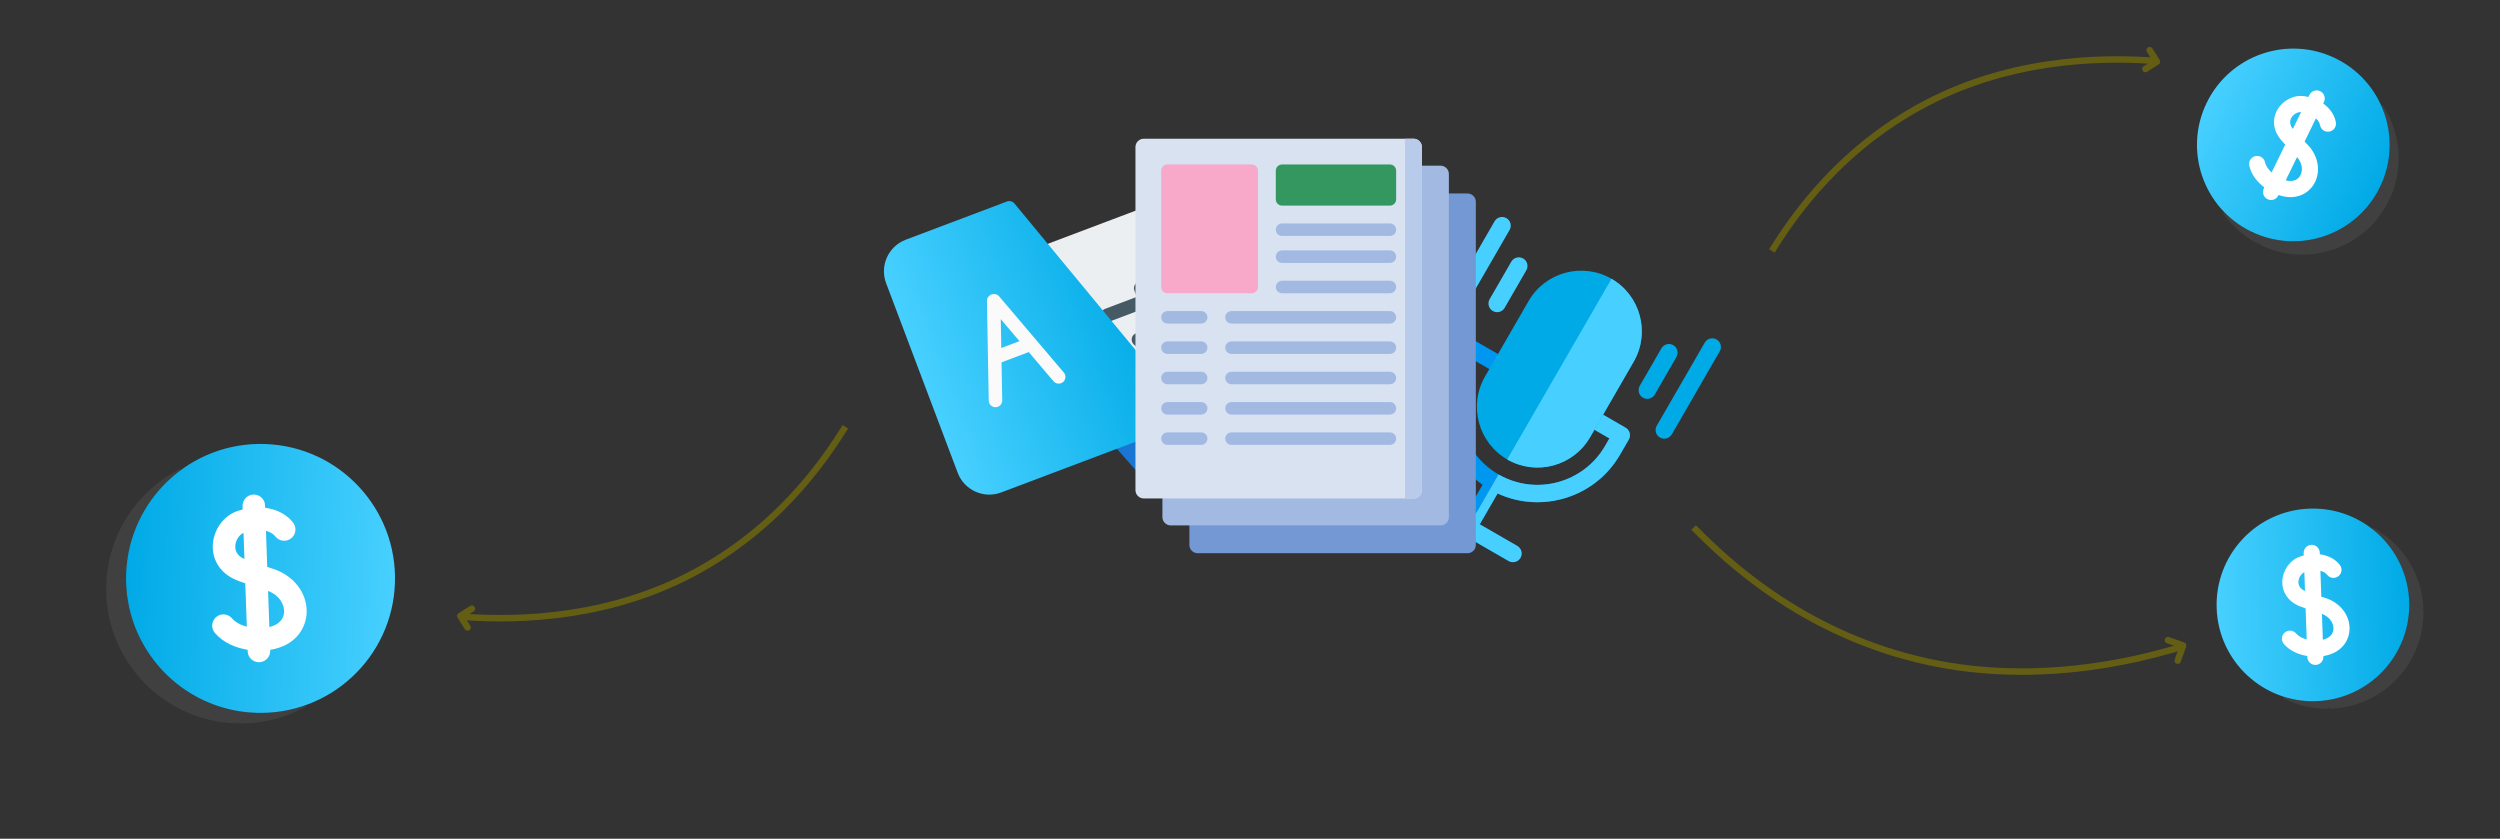 <svg width="1550" height="520" viewBox="0 0 1550 520" fill="none" xmlns="http://www.w3.org/2000/svg">
<rect x="0" y="0" width="1550" height="520" fill="#333333" stroke="none"/>
<g clip-path="url(#clip0)">
<path d="M1009.84 272.521L1004.46 281.828C989.073 308.483 955.912 318.62 928.497 305.935L917.447 325.074L940.715 338.507C943.284 339.99 944.165 343.279 942.682 345.848C941.199 348.416 937.91 349.298 935.342 347.814L879.499 315.574C876.93 314.091 876.049 310.802 877.532 308.234C879.015 305.665 882.304 304.784 884.873 306.267L908.14 319.7L919.19 300.562C894.498 283.162 886.695 249.375 902.085 222.72L907.458 213.413C908.941 210.844 912.23 209.963 914.799 211.446L930.31 220.402L924.937 229.709L914.079 223.44L911.392 228.093C898.059 251.187 905.999 280.822 929.093 294.156C952.187 307.489 981.822 299.548 995.156 276.454L997.842 271.801L986.984 265.532L992.358 256.225L1007.87 265.18C1010.44 266.663 1011.32 269.952 1009.84 272.521Z" fill="#0097F0"/>
<path d="M1009.84 272.521L1004.46 281.828C989.073 308.483 955.912 318.62 928.497 305.935L917.447 325.074L940.715 338.507C943.284 339.991 944.165 343.279 942.682 345.848C941.199 348.416 937.91 349.298 935.342 347.815L907.42 331.694L929.093 294.156C952.187 307.489 981.822 299.548 995.156 276.454L997.842 271.801L986.984 265.532L992.358 256.225L1007.87 265.18C1010.44 266.664 1011.32 269.952 1009.84 272.521Z" fill="#47D0FF"/>
<path d="M999.127 172.853C981.165 162.483 958.116 168.659 947.745 186.621L920.699 233.467C910.329 251.428 916.505 274.478 934.467 284.849C952.428 295.219 975.478 289.043 985.849 271.081L1012.89 224.235C1023.27 206.274 1017.09 183.224 999.127 172.853Z" fill="#00AAE6"/>
<path d="M1012.89 224.235L985.849 271.081C975.478 289.044 952.429 295.219 934.467 284.849L999.127 172.854C1017.09 183.224 1023.27 206.273 1012.89 224.235Z" fill="#47D0FF"/>
<path d="M944.353 160.257C941.783 158.773 938.496 159.654 937.012 162.224L923.579 185.492C922.095 188.062 922.975 191.348 925.545 192.832C928.115 194.316 931.402 193.435 932.886 190.865L946.319 167.597C947.803 165.027 946.923 161.741 944.353 160.257Z" fill="#47D0FF"/>
<path d="M933.978 135.239C931.408 133.756 928.121 134.636 926.637 137.206L896.904 188.705C895.421 191.275 896.301 194.562 898.871 196.046C901.441 197.529 904.728 196.649 906.211 194.079L935.944 142.58C937.428 140.01 936.548 136.723 933.978 135.239Z" fill="#47D0FF"/>
<path d="M1037.42 213.992C1034.85 212.508 1031.57 213.388 1030.08 215.958L1016.65 239.226C1015.17 241.796 1016.05 245.082 1018.62 246.566C1021.19 248.05 1024.47 247.169 1025.96 244.599L1039.39 221.332C1040.87 218.762 1039.99 215.475 1037.42 213.992Z" fill="#00AAE6"/>
<path d="M1064.28 210.468C1061.71 208.984 1058.42 209.864 1056.94 212.434L1027.2 263.934C1025.72 266.504 1026.6 269.79 1029.17 271.274C1031.74 272.758 1035.03 271.877 1036.51 269.307L1066.24 217.808C1067.73 215.238 1066.85 211.951 1064.28 210.468Z" fill="#00AAE6"/>
</g>
<g clip-path="url(#clip1)">
<path d="M722.287 123.736L647.854 151.843C647.434 152.002 647.041 152.226 646.69 152.507L645.868 153.175C644.073 154.633 643.8 157.271 645.258 159.065C645.267 159.076 645.276 159.087 645.285 159.098L728.117 259.3L713.373 298.725C712.564 300.892 713.665 303.304 715.832 304.113C716.783 304.467 717.83 304.465 718.779 304.105L781.459 280.436C792.277 276.351 797.735 264.27 793.65 253.453L749.271 135.928C745.186 125.109 733.105 119.651 722.287 123.736Z" fill="#ECEFF1"/>
<path d="M735.84 255.525C734.677 254.367 732.944 253.996 731.409 254.575L692.234 269.368C690.07 270.185 688.979 272.602 689.796 274.765C689.973 275.236 690.235 275.671 690.567 276.05L714.154 302.952C715.126 304.059 716.609 304.573 718.058 304.306C718.304 304.259 718.545 304.192 718.779 304.105C719.908 303.678 720.797 302.784 721.219 301.653L736.808 259.958C737.383 258.419 737.005 256.685 735.84 255.525Z" fill="#1976D2"/>
<path d="M742.997 178.582L688.152 199.292C685.989 200.109 683.572 199.017 682.755 196.854C681.938 194.69 683.03 192.274 685.193 191.457L740.038 170.746C742.202 169.929 744.618 171.021 745.435 173.185C746.252 175.348 745.161 177.765 742.997 178.582Z" fill="#455A64"/>
<path d="M711.657 190.416C709.494 191.233 707.077 190.142 706.26 187.978L703.302 180.143C702.485 177.98 703.576 175.563 705.74 174.746C707.903 173.929 710.32 175.021 711.137 177.184L714.095 185.019C714.912 187.183 713.821 189.599 711.657 190.416Z" fill="#455A64"/>
<path d="M717.656 241.864C715.492 242.679 713.077 241.586 712.262 239.421C711.785 238.156 711.949 236.739 712.701 235.616C725.256 216.945 728.407 187.358 725.848 180.581C725.031 178.418 726.123 176.001 728.286 175.184C730.45 174.367 732.866 175.459 733.683 177.623C737.583 187.949 732.745 220.822 719.654 240.277C719.169 241.001 718.471 241.556 717.656 241.864Z" fill="#455A64"/>
<path d="M751.955 237.864C750.975 238.236 749.893 238.226 748.919 237.838C745.101 236.308 711.326 222.635 702.751 213.367C701.178 211.669 701.279 209.018 702.976 207.445C704.674 205.872 707.325 205.973 708.898 207.671C715.085 214.358 742.139 226.093 752.037 230.045C754.188 230.896 755.242 233.329 754.391 235.48C753.954 236.584 753.068 237.451 751.955 237.864Z" fill="#455A64"/>
<path d="M736.115 255.824L628.974 126.19C627.833 124.811 625.942 124.309 624.267 124.941L561.587 148.61C550.77 152.695 545.312 164.777 549.397 175.594L593.776 293.119C597.861 303.937 609.942 309.395 620.76 305.31L734.367 262.41C736.531 261.593 737.622 259.177 736.805 257.013C736.642 256.582 736.409 256.18 736.115 255.824Z" fill="url(#paint0_linear)"/>
<path d="M657.853 237.59C656.197 238.216 654.326 237.732 653.181 236.382L620.473 197.867L621.387 248.388C621.335 250.7 619.419 252.533 617.107 252.482C614.926 252.434 613.147 250.718 613.02 248.54L611.897 186.298C612.086 183.901 614.184 182.111 616.581 182.3C617.591 182.379 618.542 182.809 619.27 183.514L659.567 230.963C661.064 232.719 660.858 235.354 659.107 236.857C658.734 237.172 658.31 237.42 657.853 237.59Z" fill="#FAFAFA"/>
<path d="M637.225 218.523L621.555 224.44C619.391 225.257 616.975 224.166 616.158 222.002C615.341 219.839 616.433 217.422 618.596 216.605L634.266 210.688C636.43 209.871 638.846 210.963 639.663 213.126C640.48 215.29 639.389 217.706 637.225 218.523Z" fill="#FAFAFA"/>
</g>
<g clip-path="url(#clip2)">
<path d="M909.845 343H742.586C739.729 343 737.414 340.685 737.414 337.829V125.124C737.414 122.268 739.729 119.953 742.586 119.953H909.845C912.702 119.953 915.017 122.268 915.017 125.124V337.829C915.016 340.685 912.701 343 909.845 343Z" fill="#7398D3"/>
<path d="M893.13 325.763H725.87C723.014 325.763 720.699 323.448 720.699 320.591V107.887C720.699 105.031 723.014 102.716 725.87 102.716H893.13C895.986 102.716 898.301 105.031 898.301 107.887V320.591C898.301 323.447 895.985 325.763 893.13 325.763Z" fill="#A2B9E2"/>
<path d="M876.414 309.047H709.155C706.298 309.047 703.983 306.732 703.983 303.876V91.171C703.984 88.315 706.299 86 709.155 86H876.414C879.27 86 881.585 88.315 881.585 91.171V303.876C881.585 306.732 879.27 309.047 876.414 309.047Z" fill="#D8E2F1"/>
<path d="M871.138 86V309.047H876.414C879.27 309.047 881.585 306.732 881.585 303.876V91.171C881.585 88.315 879.27 86 876.414 86L871.138 86Z" fill="#B9CBEA"/>
<path d="M776.069 101.971H723.834C721.692 101.971 719.955 103.708 719.955 105.849V177.935C719.955 180.077 721.692 181.813 723.834 181.813H776.069C778.211 181.813 779.947 180.077 779.947 177.935V105.85C779.947 103.708 778.211 101.971 776.069 101.971Z" fill="#F8A8C8"/>
<path d="M861.736 101.971H794.874C792.732 101.971 790.996 103.708 790.996 105.849V123.61C790.996 125.751 792.732 127.488 794.874 127.488H861.736C863.878 127.488 865.614 125.751 865.614 123.61V105.85C865.614 103.708 863.878 101.971 861.736 101.971Z" fill="#359760"/>
<path d="M861.736 146.293H794.874C792.732 146.293 790.996 144.557 790.996 142.415C790.996 140.273 792.732 138.537 794.874 138.537H861.736C863.878 138.537 865.614 140.273 865.614 142.415C865.614 144.557 863.878 146.293 861.736 146.293Z" fill="#A2B9E2"/>
<path d="M861.736 163.009H794.874C792.732 163.009 790.996 161.272 790.996 159.131C790.996 156.989 792.732 155.253 794.874 155.253H861.736C863.878 155.253 865.614 156.989 865.614 159.131C865.614 161.272 863.878 163.009 861.736 163.009Z" fill="#A2B9E2"/>
<path d="M861.736 181.813H794.874C792.732 181.813 790.996 180.077 790.996 177.935C790.996 175.794 792.732 174.057 794.874 174.057H861.736C863.878 174.057 865.614 175.794 865.614 177.935C865.614 180.077 863.878 181.813 861.736 181.813Z" fill="#A2B9E2"/>
<path d="M861.736 200.618H763.533C761.391 200.618 759.655 198.882 759.655 196.74C759.655 194.598 761.391 192.862 763.533 192.862H861.736C863.878 192.862 865.614 194.598 865.614 196.74C865.614 198.882 863.878 200.618 861.736 200.618Z" fill="#A2B9E2"/>
<path d="M744.727 200.618H723.834C721.692 200.618 719.955 198.882 719.955 196.74C719.955 194.598 721.692 192.862 723.834 192.862H744.728C746.87 192.862 748.606 194.598 748.606 196.74C748.606 198.882 746.869 200.618 744.727 200.618Z" fill="#A2B9E2"/>
<path d="M861.736 219.423H763.533C761.391 219.423 759.655 217.687 759.655 215.545C759.655 213.403 761.391 211.667 763.533 211.667H861.736C863.878 211.667 865.614 213.403 865.614 215.545C865.614 217.687 863.878 219.423 861.736 219.423Z" fill="#A2B9E2"/>
<path d="M744.727 219.423H723.834C721.692 219.423 719.955 217.687 719.955 215.545C719.955 213.403 721.692 211.667 723.834 211.667H744.728C746.87 211.667 748.606 213.403 748.606 215.545C748.606 217.687 746.869 219.423 744.727 219.423Z" fill="#A2B9E2"/>
<path d="M861.736 238.228H763.533C761.391 238.228 759.655 236.492 759.655 234.35C759.655 232.208 761.391 230.472 763.533 230.472H861.736C863.878 230.472 865.614 232.208 865.614 234.35C865.614 236.492 863.878 238.228 861.736 238.228Z" fill="#A2B9E2"/>
<path d="M744.727 238.228H723.834C721.692 238.228 719.955 236.492 719.955 234.35C719.955 232.208 721.692 230.472 723.834 230.472H744.728C746.87 230.472 748.606 232.208 748.606 234.35C748.606 236.492 746.869 238.228 744.727 238.228Z" fill="#A2B9E2"/>
<path d="M861.736 257.033H763.533C761.391 257.033 759.655 255.296 759.655 253.155C759.655 251.013 761.391 249.276 763.533 249.276H861.736C863.878 249.276 865.614 251.013 865.614 253.155C865.614 255.296 863.878 257.033 861.736 257.033Z" fill="#A2B9E2"/>
<path d="M744.727 257.033H723.834C721.692 257.033 719.955 255.296 719.955 253.155C719.955 251.013 721.692 249.276 723.834 249.276H744.728C746.87 249.276 748.606 251.013 748.606 253.155C748.606 255.296 746.869 257.033 744.727 257.033Z" fill="#A2B9E2"/>
<path d="M861.736 275.838H763.533C761.391 275.838 759.655 274.102 759.655 271.96C759.655 269.818 761.391 268.082 763.533 268.082H861.736C863.878 268.082 865.614 269.818 865.614 271.96C865.614 274.101 863.878 275.838 861.736 275.838Z" fill="#A2B9E2"/>
<path d="M744.727 275.838H723.834C721.692 275.838 719.955 274.102 719.955 271.96C719.955 269.818 721.692 268.082 723.834 268.082H744.728C746.87 268.082 748.606 269.818 748.606 271.96C748.606 274.101 746.869 275.838 744.727 275.838Z" fill="#A2B9E2"/>
</g>
<path d="M1098.56 155.557C1111.86 134.253 1141.69 90.04 1198.67 61.8C1253.8 34.479 1310.45 35.835 1336.22 37.776" stroke="#645E14" stroke-width="4"/>
<path d="M1332.8 31.105L1337.31 38.275L1330.14 42.788" stroke="#645E14" stroke-width="4" stroke-linecap="round" stroke-linejoin="round"/>
<path d="M524.132 264.604C510.838 285.908 481.007 330.121 424.024 358.361C368.895 385.682 312.248 384.326 286.473 382.385" stroke="#645E14" stroke-width="4"/>
<path d="M289.894 389.057L285.381 381.886L292.552 377.374" stroke="#645E14" stroke-width="4" stroke-linecap="round" stroke-linejoin="round"/>
<path d="M1050.04 327.041C1070.72 348.036 1116.21 391.035 1188.71 408.786C1258.84 425.96 1323.37 409.899 1352.4 401.076" stroke="#645E14" stroke-width="4"/>
<path d="M1350.19 409.593L1353.52 400.225L1344.15 396.893" stroke="#645E14" stroke-width="4" stroke-linecap="round" stroke-linejoin="round"/>
<path d="M1395.34 143.922L1399.77 150.5C1391.18 145.965 1384.14 139.588 1378.91 132.096C1383.55 136.815 1389.06 140.843 1395.34 143.922Z" fill="#404040" stroke="#404040" stroke-linejoin="round"/>
<path d="M1477.06 65.799C1487.89 82.44 1490.08 104.114 1481.05 123.321L1476.11 115.997C1484.02 99.573 1483.82 81.318 1477.06 65.799Z" fill="#404040" stroke="#404040" stroke-linejoin="round"/>
<path d="M1401.6 151.428L1397.1 144.754C1426.4 157.984 1461.05 145.82 1475.6 117.029L1480.54 124.364C1466.14 153.533 1430.89 165.632 1401.6 151.428Z" fill="#404040" stroke="#404040" stroke-linejoin="round"/>
<path d="M1395.68 143.532C1425.32 157.991 1461.07 145.682 1475.53 116.038C1489.99 86.394 1477.68 50.641 1448.04 36.181C1418.39 21.722 1382.64 34.031 1368.18 63.675C1353.72 93.319 1366.03 129.072 1395.68 143.532Z" fill="url(#paint1_linear)"/>
<path d="M1430.62 89.63C1429.99 88.996 1429.4 88.39 1428.84 87.815L1435.88 73.381C1437.4 74.79 1438.19 76.296 1438.37 77.452C1438.81 80.178 1441.37 82.035 1444.09 81.601C1446.82 81.166 1448.68 78.604 1448.24 75.878C1447.6 71.827 1444.99 67.434 1440.37 64.174L1440.84 63.226C1442.05 60.745 1441.02 57.752 1438.54 56.542C1436.05 55.333 1433.06 56.363 1431.85 58.843L1431.22 60.134C1430.47 59.953 1429.69 59.795 1428.88 59.664C1422.41 58.613 1415.49 62.013 1412.04 67.933C1408.63 73.778 1409.29 80.623 1413.8 86.243C1414.44 87.04 1415.48 88.216 1416.82 89.669L1408.39 106.954C1406.41 105.137 1404.85 102.943 1404.31 100.559C1403.69 97.868 1401.02 96.184 1398.32 96.797C1395.63 97.411 1393.95 100.09 1394.56 102.782C1395.85 108.442 1399.63 112.972 1403.88 116.19L1403.57 116.825C1402.36 119.305 1403.39 122.298 1405.87 123.508C1408.35 124.718 1411.34 123.687 1412.55 121.207L1412.7 120.916C1423.24 124.501 1430.72 120.158 1434.26 114.751C1439.22 107.183 1437.72 96.853 1430.62 89.63ZM1420.67 72.968C1421.93 70.814 1424.42 69.393 1426.67 69.473L1421.56 79.944C1419.2 76.972 1419.77 74.511 1420.67 72.968ZM1425.9 109.271C1424.17 111.911 1421.04 112.796 1417.14 111.813L1424.18 97.382C1427.89 101.684 1427.72 106.489 1425.9 109.271Z" fill="white"/>
<path d="M1436 435.216L1443.01 438.939C1433.3 438.972 1424.09 436.649 1415.95 432.493C1422.26 434.478 1429.02 435.448 1436 435.216Z" fill="#404040" stroke="#404040" stroke-linejoin="round"/>
<path d="M1471.44 327.854C1488.82 337.458 1500.93 355.563 1501.99 376.76L1494.18 372.616C1493.46 354.398 1484.7 338.38 1471.44 327.854Z" fill="#404040" stroke="#404040" stroke-linejoin="round"/>
<path d="M1445.06 438.897L1437.95 435.121C1470.03 433.034 1494.91 406.017 1494.22 373.767L1502.03 377.917C1503.03 410.432 1477.59 437.677 1445.06 438.897Z" fill="#404040" stroke="#404040" stroke-linejoin="round"/>
<path d="M1436.12 434.712C1469.08 433.548 1494.86 405.884 1493.7 372.922C1492.53 339.96 1464.87 314.183 1431.91 315.346C1398.94 316.51 1373.17 344.174 1374.33 377.136C1375.49 410.098 1403.16 435.876 1436.12 434.712Z" fill="url(#paint2_linear)"/>
<path d="M1441.64 370.713C1440.79 370.446 1439.99 370.19 1439.22 369.945L1438.65 353.895C1440.65 354.428 1442.06 355.386 1442.76 356.32C1444.43 358.522 1447.56 358.958 1449.76 357.294C1451.97 355.63 1452.4 352.495 1450.74 350.293C1448.26 347.02 1443.9 344.369 1438.29 343.658L1438.26 342.603C1438.16 339.845 1435.84 337.687 1433.08 337.785C1430.33 337.882 1428.17 340.198 1428.27 342.956L1428.32 344.391C1427.56 344.587 1426.8 344.815 1426.03 345.078C1419.83 347.187 1415.31 353.442 1415.04 360.289C1414.78 367.051 1418.58 372.783 1425.2 375.626C1426.14 376.029 1427.61 376.579 1429.48 377.232L1430.15 396.452C1427.56 395.775 1425.15 394.57 1423.55 392.721C1421.74 390.634 1418.59 390.407 1416.5 392.212C1414.41 394.019 1414.19 397.175 1415.99 399.263C1419.79 403.653 1425.25 405.879 1430.52 406.722L1430.54 407.427C1430.64 410.185 1432.95 412.343 1435.71 412.245C1438.47 412.148 1440.63 409.832 1440.53 407.074L1440.52 406.751C1451.51 404.963 1456.07 397.614 1456.66 391.176C1457.48 382.166 1451.31 373.751 1441.64 370.713ZM1425.03 360.677C1425.13 358.186 1426.66 355.762 1428.68 354.775L1429.09 366.418C1425.61 364.904 1424.96 362.463 1425.03 360.677ZM1446.71 390.267C1446.42 393.41 1444.07 395.664 1440.16 396.629L1439.6 380.583C1444.89 382.637 1447.01 386.955 1446.71 390.267Z" fill="white"/>
<path d="M188.966 437.913C179.509 441.187 169.303 442.812 158.706 442.455L148.185 448.044C162.54 448.227 176.123 444.733 188.013 438.419C188.013 438.419 188.013 438.419 188.013 438.419L188.966 437.913Z" fill="#404040" stroke="#404040" stroke-linejoin="round"/>
<path d="M110.401 291.919C85.335 305.229 67.795 331.064 66.413 361.377L77.715 355.374C78.731 329.087 91.75 306.078 111.302 291.44L110.401 291.919L110.401 291.919Z" fill="#404040" stroke="#404040" stroke-linejoin="round"/>
<path d="M146.149 447.994L156.742 442.366C111.611 439.804 76.535 401.831 77.678 356.526L66.368 362.533C64.915 408.107 100.564 446.312 146.149 447.994Z" fill="#404040" stroke="#404040" stroke-linejoin="round"/>
<path d="M158.59 441.951C112.568 440.326 76.578 401.701 78.203 355.68C79.828 309.659 118.452 273.668 164.474 275.293C210.495 276.918 246.485 315.543 244.86 361.564C243.236 407.585 204.611 443.576 158.59 441.951Z" fill="url(#paint3_linear)"/>
<path d="M169.063 352.595C167.878 352.223 166.752 351.865 165.685 351.523L164.894 329.115C167.684 329.858 169.645 331.196 170.631 332.5C172.955 335.575 177.331 336.184 180.405 333.86C183.48 331.536 184.089 327.16 181.765 324.085C178.311 319.516 172.212 315.815 164.389 314.822L164.337 313.349C164.201 309.498 160.968 306.486 157.117 306.622C153.266 306.758 150.254 309.991 150.39 313.842L150.46 315.845C149.409 316.118 148.343 316.437 147.263 316.804C138.605 319.749 132.3 328.482 131.93 338.042C131.564 347.482 136.866 355.486 146.112 359.455C147.424 360.017 149.474 360.786 152.079 361.698L153.027 388.532C149.401 387.587 146.042 385.905 143.808 383.323C141.284 380.41 136.878 380.092 133.964 382.613C131.05 385.135 130.732 389.542 133.254 392.457C138.558 398.586 146.179 401.695 153.533 402.871L153.568 403.855C153.704 407.706 156.937 410.719 160.788 410.583C164.638 410.447 167.651 407.214 167.515 403.363L167.499 402.911C182.84 400.416 189.213 390.155 190.034 381.166C191.183 368.586 182.558 356.837 169.063 352.595ZM145.875 338.583C146.01 335.106 148.146 331.722 150.972 330.343L151.546 346.599C146.686 344.486 145.778 341.077 145.875 338.583ZM176.135 379.897C175.735 384.285 172.452 387.433 167 388.779L166.209 366.376C173.604 369.244 176.558 375.272 176.135 379.897Z" fill="white"/>
<defs>
<linearGradient id="paint0_linear" x1="575.986" y1="246.009" x2="713.098" y2="194.233" gradientUnits="userSpaceOnUse">
<stop stop-color="#47D0FF"/>
<stop offset="1" stop-color="#00AAE6"/>
</linearGradient>
<linearGradient id="paint1_linear" x1="1364.29" y1="71.658" x2="1471.64" y2="124.02" gradientUnits="userSpaceOnUse">
<stop stop-color="#47D0FF"/>
<stop offset="1" stop-color="#00AAE6"/>
</linearGradient>
<linearGradient id="paint2_linear" x1="1374.64" y1="386.012" x2="1494.01" y2="381.798" gradientUnits="userSpaceOnUse">
<stop stop-color="#47D0FF"/>
<stop offset="1" stop-color="#00AAE6"/>
</linearGradient>
<linearGradient id="paint3_linear" x1="244.423" y1="373.956" x2="77.765" y2="368.072" gradientUnits="userSpaceOnUse">
<stop stop-color="#47D0FF"/>
<stop offset="1" stop-color="#00AAE6"/>
</linearGradient>
<clipPath id="clip0">
<rect width="183.413" height="183.413" fill="white" transform="translate(919.707 127) rotate(30)"/>
</clipPath>
<clipPath id="clip1">
<rect width="201" height="201" fill="white" transform="translate(542 156.007) rotate(-20.687)"/>
</clipPath>
<clipPath id="clip2">
<rect width="257" height="257" fill="white" transform="translate(681 86)"/>
</clipPath>
</defs>
</svg>
